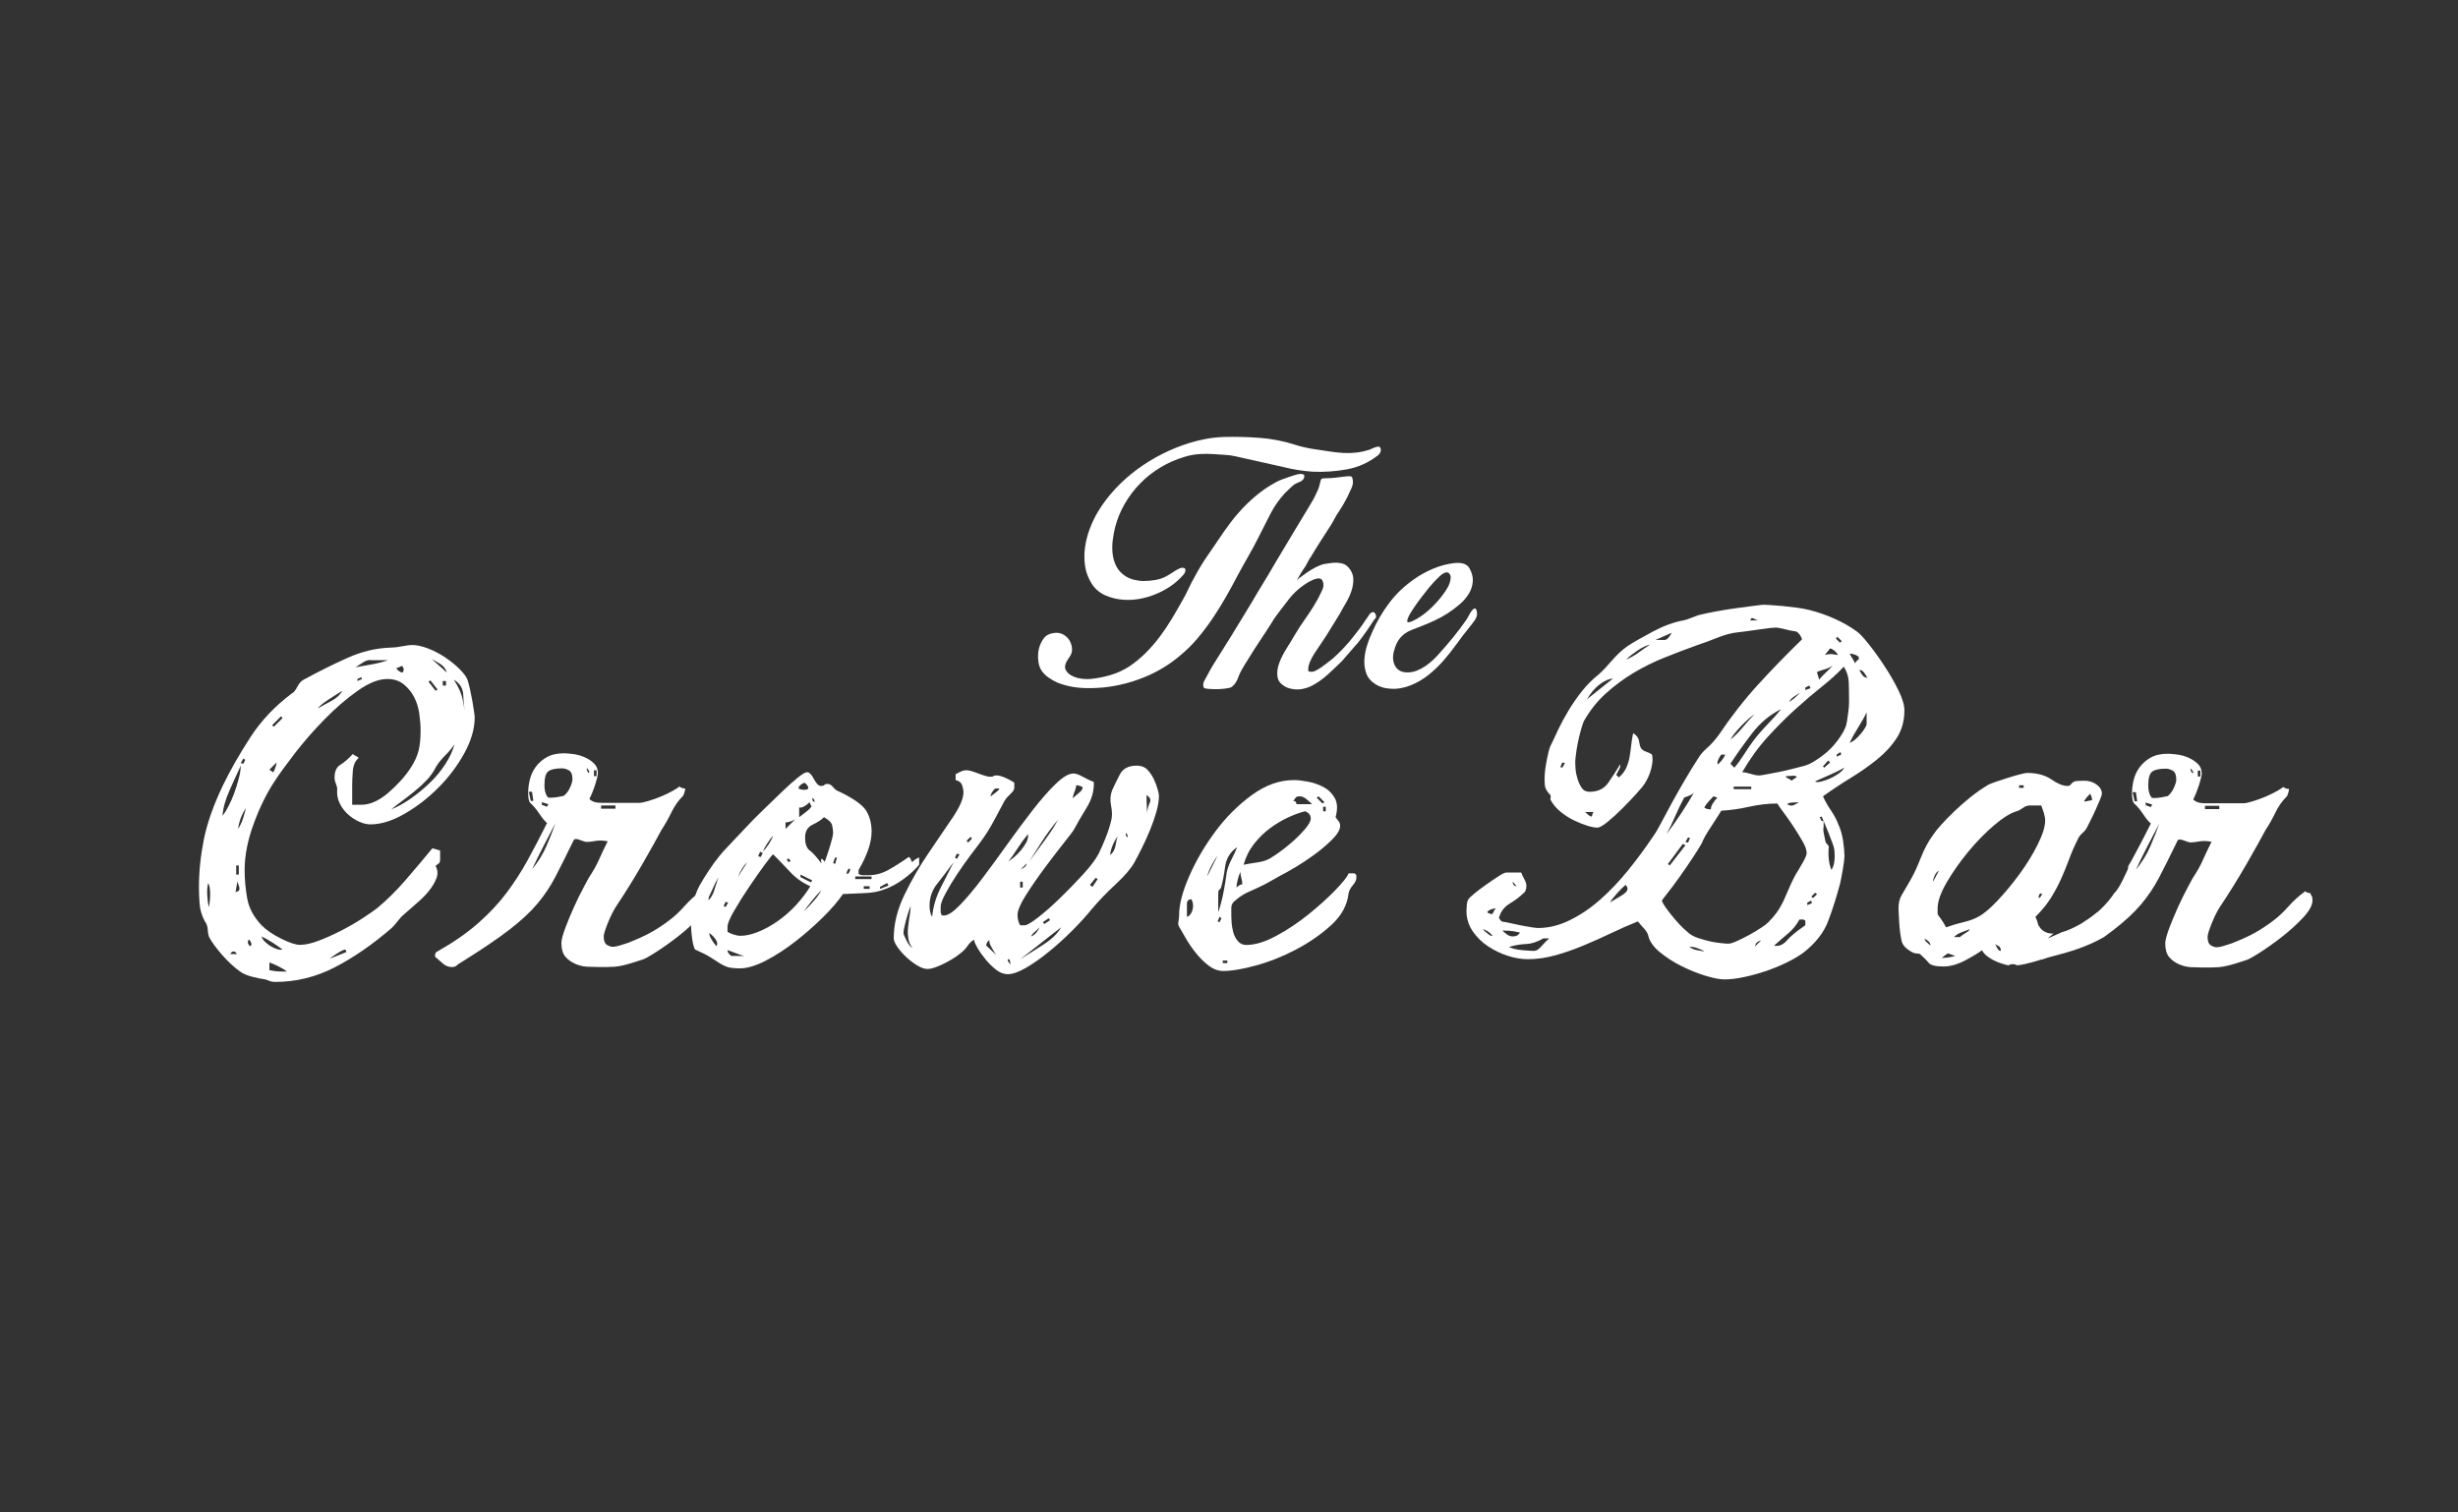 <?xml version="1.0" encoding="utf-8"?>
<!-- Generator: Adobe Illustrator 24.1.3, SVG Export Plug-In . SVG Version: 6.00 Build 0)  -->
<svg version="1.1" id="Layer_1" xmlns="http://www.w3.org/2000/svg" xmlns:xlink="http://www.w3.org/1999/xlink" x="0px" y="0px"
	 viewBox="0 0 936 576" style="enable-background:new 0 0 936 576;" xml:space="preserve">
<rect x="0" y="0" width="936" height="576" fill="#333333" stroke="none"/>
<style type="text/css">
	.st0{fill:#FFFFFF;}
</style>
<g>
	<g>
		<path class="st0" d="M180.76,273.25c0,4.3-1.33,8.85-3.97,13.65c-2.65,4.8-5.96,9.18-9.93,13.15c-3.97,3.97-8.27,7.28-12.9,9.93
			c-4.63,2.65-8.93,3.97-12.9,3.97c-1.33,0-2.73-0.33-4.22-0.99c-1.49-0.66-2.9-1.57-4.22-2.73c-1.33-1.16-2.4-2.56-3.23-4.22
			c-0.83-1.65-1.16-3.47-0.99-5.46c0-0.66-0.17-1.36-0.5-2.11c-0.33-0.74-0.5-1.53-0.5-2.36c0-2.31,0.74-3.93,2.23-4.84
			c1.49-0.91,3.06-2.27,4.72-4.09c0.33,0.33,0.7,0.58,1.12,0.74c0.41,0.17,0.78,0.42,1.12,0.74c-1.33,1.16-2.07,2.81-2.23,4.96
			c-0.17,2.15-0.25,3.89-0.25,5.21v7.69h3.47c3.31,0,6.74-1.53,10.3-4.59c3.56-3.06,6.41-6.24,8.56-9.55
			c1.49-2.31,2.48-4.51,2.98-6.58c0.5-2.07,0.74-4.59,0.74-7.57c0-1.99-0.17-4.13-0.5-6.45c-0.33-2.31-0.99-4.42-1.99-6.33
			c-0.99-1.9-2.32-3.51-3.97-4.84c-1.66-1.32-3.72-1.99-6.2-1.99c-3.31,0-7.07,1.49-11.29,4.47c-4.22,2.98-8.4,6.58-12.53,10.79
			c-4.14,4.22-7.9,8.52-11.29,12.9c-3.39,4.39-6,7.98-7.82,10.79c-2.98,4.47-5.63,9.84-7.94,16.13c-2.32,6.29-3.47,12.16-3.47,17.62
			c0,3.64,0.33,7.28,0.99,10.92c0.66,3.64,2.48,7.03,5.46,10.17c1.82,1.82,4.3,3.52,7.44,5.09c3.14,1.57,5.54,2.36,7.2,2.36
			c1.99,0,4.38-0.53,7.2-1.61c2.81-1.07,5.66-2.36,8.56-3.85c2.89-1.49,5.54-3.02,7.94-4.59c2.4-1.57,4.26-2.85,5.58-3.85
			c3.8-3.14,7.48-6.78,11.04-10.92c3.56-4.13,6.91-8.1,10.05-11.91c0.33,0,0.83,0.12,1.49,0.37c0.66,0.25,1.16,0.37,1.49,0.37v3.47
			c0,0.83-0.21,1.36-0.62,1.61c-0.42,0.25-0.79,0.54-1.12,0.87c0.83,1.49,0.95,3.02,0.37,4.59c-0.58,1.57-1.49,3.14-2.73,4.71
			c-1.24,1.57-2.73,3.1-4.47,4.59c-1.74,1.49-3.44,2.98-5.09,4.47c-0.83,0.66-1.61,1.49-2.36,2.48s-1.53,1.9-2.36,2.73
			c-7.28,6.29-14.52,11.29-21.71,15.01c-7.2,3.72-14.76,5.58-22.71,5.58c-0.83,0-1.53-0.12-2.11-0.37c-0.58-0.25-1.2-0.46-1.86-0.62
			c-1.33-0.17-2.94-0.5-4.84-0.99c-1.9-0.5-3.44-1.16-4.59-1.99c-2.32-1.66-4.59-3.76-6.82-6.33c-2.23-2.56-3.85-4.75-4.84-6.58
			c-0.33-0.66-0.54-1.65-0.62-2.98c-0.08-1.32-0.46-2.4-1.12-3.23c-1.16-2.15-1.82-4.38-1.99-6.7c-0.17-2.31-0.25-4.38-0.25-6.2
			c0-5.96,0.62-12.04,1.86-18.24c1.24-6.2,3.68-13.11,7.32-20.72c2.81-5.79,6.29-11.87,10.42-18.24
			c4.13-6.37,9.43-11.95,15.88-16.75c0.66-0.33,1.32-1.16,1.99-2.48c0.66-1.32,1.49-2.23,2.48-2.73c5.79-3.14,11.37-5.91,16.75-8.31
			c5.37-2.4,10.79-3.68,16.25-3.85c1.15,0,2.6-0.16,4.34-0.5c1.74-0.33,3.02-0.5,3.85-0.5c1.82,0,3.88,0.46,6.2,1.36
			c2.31,0.91,4.5,2.07,6.58,3.47c2.07,1.41,3.85,2.85,5.33,4.34c1.49,1.49,2.48,2.81,2.98,3.97c0.33,0.99,0.66,2.23,0.99,3.72
			c0.33,1.49,0.62,2.94,0.87,4.34c0.25,1.41,0.45,2.69,0.62,3.85C180.68,271.93,180.76,272.75,180.76,273.25z M79.52,345.46
			c0.33-1.32,0.5-2.98,0.5-4.96c0-1.98-0.25-3.39-0.74-4.22c-0.33,1.33-0.46,2.81-0.37,4.47C78.98,342.4,79.18,343.97,79.52,345.46z
			 M91.68,291.61c-1.33,2.81-2.77,6-4.34,9.55c-1.57,3.56-2.44,6.74-2.6,9.55c0.66-0.83,1.4-2.02,2.23-3.6
			c0.83-1.57,1.57-3.26,2.23-5.09c0.66-1.82,1.24-3.68,1.74-5.58C91.43,294.55,91.68,292.94,91.68,291.61z M90.19,363.33
			c-0.33-0.66-0.74-0.99-1.24-0.99c-0.5,0-0.91,0.33-1.24,0.99H90.19z M90.93,339.26c0.33-0.5,0.33-1.15,0-1.98
			c-0.33-0.83-0.5-1.4-0.5-1.74l-0.74,4.22L90.93,339.26z M90.93,333.06v-3.47h-0.99v3.47H90.93z M93.66,307.74
			c-1.65,2.48-2.65,5.13-2.98,7.94c0.83-1.32,1.45-2.64,1.86-3.97C92.96,310.39,93.33,309.07,93.66,307.74z M93.41,289.38l-0.74-0.5
			l-0.99,1.74l0.99,0.25L93.41,289.38z M95.4,360.35c0.33-0.33,0.41-0.74,0.25-1.24c-0.17-0.5-0.41-0.91-0.74-1.24
			c-0.33,0-0.5,0.33-0.5,0.99C94.41,359.53,94.74,360.02,95.4,360.35z M107.56,361.59c-1.33-0.99-2.65-1.9-3.97-2.73
			c-1.33-0.83-2.65-1.57-3.97-2.23c0.16,0.66,0.58,1.33,1.24,1.98c0.66,0.66,1.4,1.24,2.23,1.74c0.83,0.5,1.65,0.87,2.48,1.12
			C106.4,361.72,107.06,361.76,107.56,361.59z M105.33,290.37l-2.73,2.73c0.16,0.17,0.33,0.29,0.5,0.37
			c0.16,0.09,0.33,0.21,0.5,0.37c0.16,0.17,0.33,0.25,0.5,0.25c0.33-0.66,0.62-1.36,0.87-2.11
			C105.2,291.24,105.33,290.71,105.33,290.37z M109.3,370.03c-0.83-0.66-1.9-1.33-3.23-1.99c-1.33-0.66-2.48-1.16-3.47-1.49v2.98
			c0.33,0,0.91,0.08,1.74,0.25C105.16,369.94,106.81,370.03,109.3,370.03z M107.56,273.5l-0.5-0.74l-3.47,3.47l0.74,0.5
			L107.56,273.5z M130.39,263.08c-1.65,0.99-3.44,2.11-5.33,3.35c-1.9,1.24-3.27,2.36-4.09,3.35c1.82-0.99,3.64-1.99,5.46-2.98
			C128.24,265.81,129.56,264.57,130.39,263.08z M131.88,362.58c0-0.33-0.08-0.58-0.25-0.74l-0.25-0.25
			c-0.99,0.33-1.99,0.83-2.98,1.49c-0.99,0.66-1.98,1.33-2.98,1.99c0.99-0.33,2.11-0.74,3.35-1.24
			C130.02,363.33,131.05,362.92,131.88,362.58z M147.76,251.41h-6.45c-0.83-0.16-1.78,0.09-2.85,0.74c-1.08,0.66-2.11,1.33-3.1,1.99
			c1.82-0.33,3.89-0.7,6.2-1.12C143.87,252.62,145.94,252.08,147.76,251.41z M137.83,258.61l-0.25-0.74l-1.49,0.74v0.74
			L137.83,258.61z M173.07,283.42c-0.83,1.33-2.03,2.77-3.6,4.34c-1.57,1.57-2.77,3.1-3.6,4.59c-0.83,1.66-1.95,3.23-3.35,4.72
			c-1.41,1.49-2.98,2.94-4.72,4.34c-1.74,1.41-3.39,2.69-4.96,3.85c-1.57,1.16-2.85,2.15-3.85,2.98c2.48-0.99,5-2.4,7.57-4.22
			c2.56-1.82,4.96-3.8,7.2-5.96c2.23-2.15,4.18-4.51,5.83-7.07C171.25,288.43,172.41,285.91,173.07,283.42z M153.22,256.13
			c0.66-0.66,0.66-1.49,0-2.48c-0.33,0-0.71,0.12-1.12,0.37c-0.41,0.25-0.79,0.37-1.12,0.37c0,0.33,0.29,0.71,0.87,1.12
			C152.43,255.92,152.88,256.13,153.22,256.13z M166.62,262.58l-2.73-3.47l-0.74,0.5l2.73,3.47L166.62,262.58z M170.09,256.13
			c-0.33-1.49-1.33-2.69-2.98-3.6c-1.65-0.91-2.65-1.53-2.98-1.86c0.66,0.66,1.61,1.53,2.85,2.61
			C168.23,254.35,169.26,255.3,170.09,256.13z M169.84,261.09v-1.74h-1.24v1.74H169.84z M177.29,272.26
			c-0.5-2.31-0.79-4.8-0.87-7.44c-0.09-2.64-1.28-4.63-3.6-5.96c1.82,2.81,2.94,5.33,3.35,7.57
			C176.58,268.66,176.96,270.61,177.29,272.26z"/>
		<path class="st0" d="M269.85,342.73c0,1.82-1.2,4.01-3.6,6.58c-2.4,2.57-5.09,5.01-8.06,7.32c-2.98,2.32-5.83,4.34-8.56,6.08
			c-2.73,1.74-4.51,2.69-5.33,2.85c-2.48,0.83-4.51,1.45-6.08,1.86c-1.57,0.41-2.94,0.66-4.1,0.74c-1.16,0.08-2.19,0.12-3.1,0.12
			c-0.91,0-1.95,0-3.1,0c-1.33,0-2.77-0.04-4.34-0.12c-1.57-0.09-3.1-0.46-4.59-1.12c-1.49-0.66-2.73-1.57-3.72-2.73
			c-0.99-1.15-1.49-2.89-1.49-5.21c0-1.15,0.5-3.06,1.49-5.71c0.99-2.64,2.11-5.34,3.35-8.07c1.24-2.73,2.44-5.17,3.6-7.32
			c1.15-2.15,1.82-3.39,1.99-3.72c1.65-2.48,2.93-4.75,3.85-6.82c0.91-2.07,2.02-4.42,3.35-7.07c-1.82-0.33-3.39-0.37-4.71-0.12
			c-1.33,0.25-2.4,0.37-3.23,0.37c-0.5,0-1.37-0.25-2.61-0.74c-1.24-0.5-2.03-0.5-2.36,0c-2.82,5.79-5.17,10.51-7.07,14.14
			c-1.9,3.64-4.18,7.03-6.83,10.17c-2.65,3.14-6.16,6.41-10.55,9.8c-4.39,3.39-10.55,7.57-18.49,12.53c-0.66,0.33-1.2,0.7-1.61,1.12
			c-0.41,0.41-1.03,0.62-1.86,0.62c-1.32,0-2.48-0.46-3.47-1.36c-0.99-0.91-1.99-1.78-2.98-2.61c0-1.15,0.33-1.82,0.99-1.99
			c6.12-3.47,11.29-7.07,15.51-10.79c4.22-3.72,7.82-7.57,10.79-11.54c2.98-3.97,5.67-8.15,8.07-12.53
			c2.4-4.38,4.84-9.06,7.32-14.02c-0.83-0.66-1.82-1.86-2.98-3.6c-1.16-1.74-2.32-3.1-3.47-4.09c-0.5-0.66-0.74-1.9-0.74-3.72
			c0-1.65,0.21-3.35,0.62-5.09c0.41-1.74,1.15-3.35,2.23-4.84c1.07-1.49,2.48-2.73,4.22-3.72c1.74-0.99,3.93-1.49,6.58-1.49
			c0.66,0,1.74,0.09,3.23,0.25c1.49,0.17,2.93,0.54,4.34,1.12c1.4,0.58,2.64,1.36,3.72,2.36c1.07,0.99,1.61,2.23,1.61,3.72
			c0,0.83-0.33,2.28-0.99,4.34c-0.66,2.07-1.41,3.93-2.23,5.58c0.83,0.99,2.36,1.49,4.59,1.49s4.01,0,5.33,0h9.18
			c0.66,0,1.82-0.25,3.47-0.74c1.65-0.5,3.27-1.07,4.84-1.74c1.57-0.66,3.02-1.36,4.34-2.11c1.32-0.74,2.15-1.28,2.48-1.61
			c0.66,0.5,1.4,0.74,2.23,0.74c0,0.33-0.09,0.79-0.25,1.36c-0.17,0.58-0.33,1.04-0.5,1.36c-1.82,1.82-3.31,3.93-4.47,6.33
			c-1.16,2.4-2.4,4.59-3.72,6.58c-0.33,0.5-0.42,0.62-0.25,0.37c0.16-0.25,0.33-0.5,0.5-0.74c0.16-0.25,0.29-0.41,0.37-0.5
			c0.08-0.08-0.12,0.21-0.62,0.87c-1.49,2.81-3.85,7.03-7.07,12.66c-3.23,5.63-6.66,11.17-10.3,16.63c-0.99,1.49-2.03,3.56-3.1,6.2
			c-1.08,2.65-1.61,4.38-1.61,5.21c0,1.66,0.41,2.73,1.24,3.23c0.83,0.5,1.57,0.74,2.23,0.74c0.66,0,1.53-0.16,2.61-0.5
			c1.07-0.33,2.11-0.66,3.1-0.99c3.8-1.49,6.86-2.89,9.18-4.22c2.31-1.32,4.55-2.81,6.7-4.47c1.82-1.32,3.72-3.1,5.71-5.34
			c1.99-2.23,4.13-4.18,6.45-5.83c0.49,0.5,1.15,0.74,1.98,0.74c0,0.33,0.12,0.66,0.37,0.99
			C269.73,341.33,269.85,341.91,269.85,342.73z M203.1,305.01l-0.5-3.47h-1.24l0.74,3.47H203.1z M211.53,313.45
			c-1.49,2.81-3.02,5.75-4.59,8.81c-1.57,3.06-3.02,6-4.34,8.81c2.31-2.81,4.13-5.75,5.46-8.81
			C209.38,319.2,210.54,316.27,211.53,313.45z M208.8,306.25l-2.48-0.74v0.99l1.99,0.74L208.8,306.25z M217.99,296.83
			c0-1.82-0.46-2.98-1.37-3.47c-0.91-0.5-1.78-0.74-2.6-0.74c-2.48,0-4.22,0.37-5.21,1.12c-0.99,0.74-1.49,2.52-1.49,5.34
			c0,1.66,0.33,3.06,0.99,4.22c0.33,0,0.41,0.09,0.25,0.25c-0.17,0.17,0.16,0.25,0.99,0.25c0.83,0,1.74-0.08,2.73-0.25
			c0.99-0.16,1.82-0.33,2.48-0.5c0.99-0.83,1.78-1.9,2.36-3.23C217.7,298.48,217.99,297.49,217.99,296.83z M223.94,293.1
			c-0.17-0.16-0.25-0.33-0.25-0.5c-0.33,0-0.37,0.29-0.12,0.87c0.25,0.58,0.54,0.87,0.87,0.87
			C224.44,293.85,224.27,293.44,223.94,293.1z M227.17,295.58v-2.23h-0.99v2.23H227.17z M234.36,307.99v-1.24h-5.46v1.24H234.36z
			 M259.18,350.92l-1.49,1.74l-0.5-0.74l1.49-1.49L259.18,350.92z"/>
		<path class="st0" d="M350,329.33c-1.49,1.82-3.47,3.64-5.95,5.46c-2.48,1.82-4.96,3.14-7.44,3.97c-2.15,0.83-4.59,1.28-7.32,1.36
			c-2.73,0.09-5.5,0.21-8.31,0.37c-1.66,2.48-4.09,5.34-7.32,8.56s-6.74,6.33-10.55,9.31c-3.81,2.98-7.61,5.46-11.42,7.44
			c-3.81,1.99-7.12,2.98-9.93,2.98c-2.15,0-3.72-0.17-4.72-0.5c-0.99-0.33-1.95-0.79-2.85-1.36c-0.91-0.58-2.07-1.32-3.47-2.23
			c-1.41-0.91-3.44-1.94-6.08-3.1c-0.5-0.99-0.87-2.48-1.12-4.47c-0.25-1.99-0.37-3.39-0.37-4.22c0-2.31,0.2-4.88,0.62-7.69
			c0.41-2.81,1.28-5.46,2.61-7.94c0.83-1.49,1.94-3.31,3.35-5.46c1.4-2.15,2.85-4.13,4.34-5.96c0.49-0.66,1.61-1.9,3.35-3.72
			c1.74-1.82,3.72-3.93,5.96-6.33c2.23-2.4,4.63-4.84,7.2-7.32c2.56-2.48,4.96-4.8,7.2-6.95c2.23-2.15,4.22-3.93,5.96-5.34
			c1.74-1.4,2.94-2.11,3.6-2.11c0.83,0,1.69,0.87,2.6,2.61c0.91,1.74,1.78,2.61,2.6,2.61c0.83,0,1.28-0.12,1.37-0.37
			c0.08-0.25,0.54-0.37,1.36-0.37c0.66,0,1.32,0.41,1.99,1.24c0.66,0.83,1.49,1.41,2.48,1.74c5.46,2.65,8.85,5.09,10.17,7.32
			c1.32,2.23,1.99,4.84,1.99,7.82c0,4.14-1.66,9.02-4.96,14.64v1.49c0.5,0.33,1.03,0.5,1.61,0.5c0.58,0,1.28,0,2.11,0
			c2.64,0,5.17-0.66,7.57-1.99c2.4-1.32,5-2.98,7.82-4.96c0.33,0,0.74,0.66,1.24,1.99c0.33-0.33,0.78-0.7,1.36-1.12
			c0.58-0.41,1.03-0.62,1.36-0.62V329.33z M273.57,334.05c-0.83,1.49-1.66,3.19-2.48,5.09c-0.83,1.9-1.66,3.52-2.48,4.84
			c1.65-1.32,2.77-2.93,3.35-4.84C272.53,337.23,273.07,335.54,273.57,334.05z M272.82,360.35c0.5-0.83,0.33-1.78-0.5-2.85
			c-0.83-1.07-1.57-1.78-2.23-2.11c0,0.66,0.33,1.53,0.99,2.6C271.74,359.07,272.33,359.85,272.82,360.35z M277.29,343.73
			l-0.99-0.25l-0.74,1.49l0.74,0.5L277.29,343.73z M308.56,337.52c-2.98-1.32-5.55-3.14-7.69-5.46c-2.15-2.31-4.3-4.55-6.45-6.7
			c-0.33,0.17-1.41,1.49-3.23,3.97c-1.82,2.48-3.76,5.25-5.83,8.31c-2.07,3.06-3.97,6.08-5.71,9.06c-1.74,2.98-2.61,5.05-2.61,6.2
			v1.99c0.5,0.33,1.24,0.66,2.23,0.99c0.99,0.33,1.9,0.5,2.73,0.5c1.99,0,4.22-0.5,6.7-1.49c2.48-0.99,4.96-2.36,7.44-4.09
			c2.48-1.74,4.8-3.76,6.95-6.08C305.24,342.4,307.07,340,308.56,337.52z M283.49,364.07c-0.83-0.16-1.86-0.5-3.1-0.99
			c-1.24-0.5-2.36-0.91-3.35-1.24c0,0.83,0.5,1.57,1.49,2.23H283.49z M284.49,328.34c-0.66,0.66-1.33,1.53-1.99,2.61
			c-0.66,1.08-1.16,2.11-1.49,3.1c0.66-1.16,1.32-2.23,1.99-3.23C283.66,329.83,284.15,329,284.49,328.34z M290.44,324.87l-0.99-0.5
			l-0.74,1.74l0.99,0.25L290.44,324.87z M294.41,318.17c-0.83,0.99-1.61,2.07-2.36,3.23c-0.74,1.16-1.28,2.15-1.61,2.98
			c0.83-0.83,1.61-1.82,2.36-2.98C293.54,320.24,294.08,319.16,294.41,318.17z M302.85,311.96c-1.33,0.83-2.57,1.24-3.72,1.24v2.48
			L302.85,311.96z M301.11,327.84l-0.99-0.99l-0.5,0.74l0.74,0.74L301.11,327.84z M307.81,300.3c0-0.83-0.5-1.57-1.49-2.23
			c-1.49,0.66-2.23,1.41-2.23,2.23c0.66,0.33,1.36,0.5,2.11,0.5S307.48,300.63,307.81,300.3z M309.05,307
			c-0.33-0.33-0.5-0.66-0.5-0.99c-0.17-0.16-0.25-0.33-0.25-0.5c-0.66,0.66-1.37,1.2-2.11,1.61c-0.74,0.42-1.36,0.54-1.86,0.37v3.72
			c0.83-0.66,1.74-1.36,2.73-2.11S308.72,307.66,309.05,307z M309.3,335.29l-4.47-2.23v0.99l3.97,1.99L309.3,335.29z M312.77,339.01
			c-1.33,1.33-2.6,2.77-3.85,4.34c-1.24,1.57-2.19,2.85-2.85,3.85c0.99-0.99,2.19-2.27,3.6-3.85
			C311.08,341.78,312.11,340.34,312.77,339.01z M317.24,317.17c0-0.83-0.12-1.78-0.37-2.85c-0.25-1.07-1.28-2.11-3.1-3.1
			c-0.99,0.99-2.44,1.95-4.34,2.85c-1.9,0.91-2.85,2.52-2.85,4.84c0,2.48,0.58,4.14,1.74,4.96c1.15,0.83,2.64,2.48,4.47,4.96
			c0-0.33-0.04-0.7-0.12-1.12c-0.09-0.41,0.04-0.62,0.37-0.62l0.74,0.74c0.16,0.17,0.25,0.33,0.25,0.5
			c0.66-1.82,1.37-3.93,2.11-6.33C316.87,319.62,317.24,318,317.24,317.17z M310.05,305.51c0.16-0.16,0.16-0.5,0-0.99l-0.74-0.74
			c0,0.66,0.08,1.08,0.25,1.24L310.05,305.51z M318.73,326.6h-0.74l-0.74,1.99l0.74,0.5L318.73,326.6z M323.44,330.82
			c-0.33,0-0.62,0.33-0.87,0.99c-0.25,0.66-0.21,0.99,0.12,0.99c0.33,0,0.62-0.33,0.87-0.99
			C323.82,331.16,323.77,330.82,323.44,330.82z M331.88,334.79v-0.99h-6.2v0.99H331.88z M331.14,338.51v-0.99h-2.23v0.99H331.14z
			 M338.33,337.27l-0.5-0.99l-2.73,1.49v0.74L338.33,337.27z"/>
		<path class="st0" d="M441.32,303.03c0,1.82-0.33,3.89-0.99,6.2c-0.66,2.32-1.49,4.68-2.48,7.07c-0.99,2.4-2.03,4.68-3.1,6.82
			c-1.08,2.15-2.03,3.97-2.85,5.46c-1.33,2.32-3.68,5.05-7.07,8.19c-3.39,3.14-6.41,6.29-9.06,9.43c-2.15,2.65-4.68,5.42-7.57,8.31
			c-2.9,2.9-5.87,5.58-8.93,8.06c-3.06,2.48-5.96,4.51-8.69,6.08c-2.73,1.57-5.01,2.36-6.82,2.36c-1.49,0-2.94-0.54-4.34-1.61
			c-1.41-1.08-2.73-2.36-3.97-3.85c-1.24-1.49-2.28-2.93-3.1-4.34c-0.83-1.4-1.33-2.52-1.49-3.35c-0.99,0.66-1.82,1.49-2.48,2.48
			c-0.66,0.99-1.66,1.99-2.98,2.98c-1.66,1.33-3.76,2.61-6.33,3.85c-2.57,1.24-4.51,1.86-5.83,1.86c-1.16,0-2.48-0.46-3.97-1.36
			c-1.49-0.91-2.9-1.99-4.22-3.23c-1.33-1.24-2.44-2.52-3.35-3.85c-0.91-1.32-1.36-2.4-1.36-3.23c0-5.46,1.36-11,4.09-16.63
			c2.73-5.62,5.79-10.92,9.18-15.88c3.39-4.96,6.45-9.47,9.18-13.52c2.73-4.05,4.09-7.23,4.09-9.55c0-0.83-0.17-1.74-0.5-2.73
			c-0.33-0.99-1.16-1.65-2.48-1.99v-2.23c0.66-0.33,1.32-0.66,1.99-0.99c0.66-0.33,1.4-0.5,2.23-0.5c0.83,0,2.31,0.42,4.47,1.24
			c2.15,0.83,3.64,1.24,4.47,1.24c0.83,0,1.24-0.08,1.24-0.25c0-0.16,0.41-0.25,1.24-0.25c0.83,0,1.9,0.29,3.23,0.87
			c1.32,0.58,2.48,1.2,3.47,1.86v1.99c0,0.66-0.5,1.45-1.49,2.36c-0.99,0.91-1.74,1.78-2.23,2.61c-0.99,1.82-2.32,4.3-3.97,7.44
			c-1.66,3.14-3.56,6.12-5.71,8.93c-0.66,0.83-1.82,2.36-3.47,4.59c-1.66,2.23-3.31,4.59-4.96,7.07c-1.66,2.48-3.1,4.88-4.34,7.2
			c-1.24,2.32-1.86,3.97-1.86,4.96v2.48c0.33,0.33,0.41,0.58,0.25,0.74c-0.17,0.17,0.16,0.25,0.99,0.25c1.49,0,3.51-1.32,6.08-3.97
			c2.56-2.64,5.37-5.99,8.44-10.05c3.06-4.05,6.24-8.39,9.55-13.03c3.31-4.63,6.53-8.97,9.68-13.03c3.14-4.05,6.08-7.4,8.81-10.05
			c2.73-2.64,5-3.97,6.82-3.97c0.83,0,1.99,0.42,3.47,1.24c1.49,0.83,2.89,1.49,4.22,1.99c0.16,3.31-0.74,6.58-2.73,9.8
			c-1.99,3.23-3.64,6.08-4.96,8.56c-0.17,0.33-1.36,1.9-3.6,4.71c-2.23,2.82-4.68,6-7.32,9.55c-2.65,3.56-5.05,7.03-7.2,10.42
			c-2.15,3.39-3.23,5.92-3.23,7.57c0,1.49,0.33,2.81,0.99,3.97h1.74c0.83,0,2.52-0.99,5.09-2.98c2.56-1.99,5.33-4.42,8.31-7.32
			c2.98-2.89,5.87-5.87,8.69-8.93c2.81-3.06,4.8-5.66,5.96-7.82c0.99-1.99,1.94-4.13,2.85-6.45c0.91-2.32,1.61-4.55,2.11-6.7
			c0.33-1.49,0.29-3.27-0.12-5.34c-0.42-2.07-0.29-4.01,0.37-5.83c0.83-1.82,1.82-3.85,2.98-6.08c1.15-2.23,3.31-3.35,6.45-3.35
			c1.65,0,2.98,0.5,3.97,1.49c1.32,1.33,2.4,3.1,3.23,5.34C440.9,300.67,441.32,302.2,441.32,303.03z M347.52,361.1
			c-0.83-0.99-1.37-2.19-1.61-3.6c-0.25-1.4-0.29-2.85-0.12-4.34c0.16-1.49,0.37-2.98,0.62-4.47s0.37-2.73,0.37-3.72
			c-0.66,1.66-1.28,3.6-1.86,5.83c-0.58,2.23-0.87,3.76-0.87,4.59c0,0.33,0.37,1.24,1.12,2.73
			C345.9,359.61,346.69,360.6,347.52,361.1z M363.15,328.34c-2.32,3.14-4.43,5.92-6.33,8.31c-1.9,2.4-2.85,5.17-2.85,8.31
			c0,0.83,0.08,1.61,0.25,2.36c0.16,0.74,0.41,1.36,0.74,1.86c0.33-3.8,1.45-7.57,3.35-11.29
			C360.21,334.17,361.82,330.99,363.15,328.34z M365.38,325.36l-0.99-0.25l-0.74,1.49l0.74,0.5L365.38,325.36z M370.1,319.41
			l-0.5-0.74l-1.49,1.49l0.5,0.74L370.1,319.41z M379.28,363.58c-0.66-0.99-1.28-2.02-1.86-3.1c-0.58-1.07-0.79-1.86-0.62-2.36
			c-0.33,0-0.66,0.33-0.99,0.99c-0.17,0.33-0.25,0.66-0.25,0.99c0.66,0.66,1.36,1.33,2.11,1.99
			C378.41,362.75,378.95,363.25,379.28,363.58z M380.52,300.3h-1.49c-0.5,0.33-0.95,0.87-1.37,1.61c-0.41,0.74-0.54,1.2-0.37,1.36
			c0.83-0.66,1.57-1.24,2.23-1.74C380.19,301.04,380.52,300.63,380.52,300.3z M384.74,367.3c0-0.33-0.04-0.74-0.12-1.24
			c-0.08-0.5-0.29-0.74-0.62-0.74c-0.33,0-0.37,0.25-0.12,0.74S384.4,366.97,384.74,367.3z M391.44,317.67
			c-1.49,1.82-2.82,3.64-3.97,5.46c-1.16,1.82-2.32,3.47-3.47,4.96c0.5-0.33,1.2-0.87,2.11-1.61c0.91-0.74,1.78-1.61,2.61-2.61
			c0.83-0.99,1.53-2.02,2.11-3.1C391.4,319.7,391.6,318.66,391.44,317.67z M389.45,338.02v-2.23h-0.99v2.23H389.45z M404.09,353.16
			c-2.81,2.15-5.63,4.34-8.44,6.58c-2.81,2.23-5.21,4.09-7.2,5.58c2.98-1.82,5.99-3.72,9.06-5.71
			C400.58,357.62,402.77,355.47,404.09,353.16z M390.94,328.84l-2.23,2.23C390.2,330.41,390.94,329.67,390.94,328.84z
			 M402.85,312.21c-2.32,2.81-4.39,5.63-6.2,8.44c-1.82,2.82-3.39,5.3-4.72,7.44c1.82-2.48,3.85-5.25,6.08-8.31
			C400.25,316.72,401.86,314.2,402.85,312.21z M395.9,353.16c-0.66,0.66-1.33,1.28-1.99,1.86c-0.66,0.58-1.08,1.12-1.24,1.61
			c0.83-0.33,1.49-0.83,1.99-1.49C395.16,354.48,395.57,353.82,395.9,353.16z M399.87,350.43l-0.5-0.74l-2.23,1.49l0.5,0.74
			L399.87,350.43z M412.28,299.8c-0.83-0.5-1.66-0.74-2.48-0.74c0,0.66-0.21,1.49-0.62,2.48c-0.42,0.99-0.62,1.82-0.62,2.48
			c0.66-0.66,1.45-1.36,2.36-2.11C411.83,301.17,412.28,300.47,412.28,299.8z M417.99,334.79l-0.74-0.5l-2.23,2.73l0.99,0.74
			L417.99,334.79z M425.68,318.41c-0.66,0.83-1.28,1.9-1.86,3.23c-0.58,1.33-0.95,2.65-1.12,3.97c1.15-0.83,1.86-2.07,2.11-3.72
			C425.06,320.24,425.35,319.08,425.68,318.41z M429.16,318.91c0.33-0.33,0.33-0.74,0-1.24l-0.49-0.5c0,0.66,0.08,1.08,0.25,1.24
			C428.91,318.58,428.99,318.75,429.16,318.91z M436.6,310.23c0.33-1.99,0.74-3.51,1.24-4.59c0.5-1.07,0.08-2.02-1.24-2.85
			c0,1.82,0.04,3.35,0.12,4.59C436.81,308.61,436.76,309.57,436.6,310.23z"/>
		<path class="st0" d="M516.51,334.3c0,0.83-0.46,1.78-1.37,2.85c-0.91,1.08-1.45,2.11-1.61,3.1c-0.5,4.47-2.69,8.48-6.58,12.04
			c-3.89,3.56-8.36,6.66-13.4,9.31c-5.05,2.65-10.14,4.68-15.26,6.08c-5.13,1.4-9.27,2.11-12.41,2.11c-1.99,0-3.89-0.71-5.71-2.11
			c-1.82-1.4-3.47-3.06-4.96-4.96c-1.49-1.9-2.77-3.8-3.85-5.71c-1.08-1.9-1.86-3.27-2.36-4.09c-0.33-0.5-0.42-1.16-0.25-1.99
			c0.16-0.83,0.25-1.65,0.25-2.48c0-3.97,1.28-8.89,3.85-14.76c2.56-5.87,5.87-11.54,9.93-17c4.05-5.46,8.69-10.09,13.9-13.9
			c5.21-3.8,10.55-5.71,16.01-5.71c1.49,0,3.31,0.21,5.46,0.62c2.15,0.41,4.13,1.12,5.96,2.11c1.82,0.99,3.23,2.4,4.22,4.22
			c0.99,1.82,1.07,4.22,0.25,7.2c0.33,0.5,0.7,0.99,1.12,1.49c0.41,0.5,0.62,1.08,0.62,1.74c0,1.49-0.99,3.23-2.98,5.21
			c-1.99,1.98-4.22,3.89-6.7,5.71c-2.48,1.82-4.84,3.39-7.07,4.72c-2.23,1.33-3.52,2.07-3.85,2.23c-1.33,0.66-2.98,1.57-4.96,2.73
			c-1.99,1.16-3.89,2.15-5.71,2.98c-1.16,0.5-2.52,1.12-4.09,1.86c-1.57,0.74-3.02,1.7-4.34,2.85c-1.16,0.83-1.74,1.78-1.74,2.85
			c0,1.08,0,2.19,0,3.35c0,0.5,0.04,1.33,0.12,2.48c0.08,1.16,0.29,2.36,0.62,3.6c0.33,1.24,0.91,2.36,1.74,3.35
			c0.83,0.99,1.9,1.49,3.23,1.49c3.31,0,7.11-1.15,11.42-3.47c4.3-2.32,8.39-5.05,12.28-8.19c3.88-3.14,7.28-6.2,10.17-9.18
			c2.89-2.98,4.59-5.13,5.09-6.45h2.23c0.33,0.33,0.54,0.5,0.62,0.5C516.46,333.06,516.51,333.47,516.51,334.3z M453.72,342.48
			c-1.16,0-1.74,0.58-1.74,1.74v4.96c0.99-0.33,1.69-1.2,2.11-2.61C454.51,345.18,454.38,343.81,453.72,342.48z M463.65,325.86
			c-0.66,0.83-1.41,2.03-2.23,3.6c-0.83,1.57-1.41,3.02-1.74,4.34L463.65,325.86z M465.14,349.68l-0.74-0.5l-0.74,1.74l0.74,0.25
			L465.14,349.68z M471.09,322.63c-2.65,1.82-4.18,4.34-4.59,7.57c-0.42,3.23-0.95,5.92-1.61,8.07c-0.33,0.33-0.58,0.58-0.74,0.74
			c-0.17,0.17-0.25,0.66-0.25,1.49v6.95c0.83-2.48,1.49-5,1.99-7.57c0.5-2.56,0.91-5.09,1.24-7.57c0.33-1.65,0.95-3.35,1.86-5.09
			C469.89,325.49,470.6,323.96,471.09,322.63z M467.37,366.8v-0.99h-1.74v0.99H467.37z M473.08,336.78c0-0.66-0.12-1.45-0.37-2.36
			c-0.25-0.91-0.37-1.69-0.37-2.36c-0.33,0.66-0.66,1.61-0.99,2.85c-0.33,1.24-0.5,2.28-0.5,3.1
			C471.67,337.19,472.42,336.78,473.08,336.78z M499.13,311.71c0-0.83-0.29-1.49-0.87-1.99c-0.58-0.5-1.03-0.74-1.37-0.74
			c-1.99,0.5-4.14,1.28-6.45,2.36c-2.32,1.08-4.59,2.44-6.83,4.09c-2.23,1.66-4.26,3.64-6.08,5.96c-1.82,2.32-3.14,4.96-3.97,7.94
			c1.65-0.33,3.35-0.62,5.09-0.87s3.1-0.62,4.1-1.12c0.5-0.16,1.65-0.87,3.47-2.11c1.82-1.24,3.68-2.69,5.58-4.34
			c1.9-1.65,3.6-3.35,5.09-5.09C498.39,314.07,499.13,312.71,499.13,311.71z M499.63,306.25c-0.66-0.66-1.41-1.32-2.23-1.99
			c-0.83-0.66-1.65-0.99-2.48-0.99c-0.83,0-1.36,0.21-1.61,0.62c-0.25,0.42-0.54,0.79-0.87,1.12c0.83,0,1.24,0.42,1.24,1.24H499.63z
			 M504.35,305.51l-2.23-2.23l-0.74,0.5l2.23,2.23L504.35,305.51z M504.84,308.98v-1.74h-0.99v1.74H504.84z"/>
		<path class="st0" d="M725.19,270.52c0,3.97-0.96,7.44-2.85,10.42c-1.9,2.98-4.39,5.71-7.44,8.19c-3.06,2.48-6.41,4.84-10.05,7.07
			c-3.64,2.23-7.2,4.59-10.67,7.07c0.83,1.82,1.86,3.64,3.1,5.46c1.24,1.82,2.19,3.64,2.85,5.46c0.83,1.82,1.4,3.89,1.74,6.2
			c0.33,2.32,0.5,4.22,0.5,5.71c0,0.83-0.21,2.48-0.62,4.96c-0.42,2.48-0.79,4.38-1.12,5.71c-1.33,4.96-2.81,9.64-4.47,14.02
			c-1.65,4.38-4.8,8.4-9.43,12.03c-1.82,1.33-4.01,2.61-6.58,3.85c-2.57,1.24-5.21,2.31-7.94,3.23c-2.73,0.91-5.46,1.65-8.19,2.23
			c-2.73,0.58-5.17,0.87-7.32,0.87c-1.82,0-4.26-0.47-7.32-1.41c-3.06-0.94-6.12-2.18-9.18-3.72c-3.06-1.54-5.79-3.3-8.19-5.29
			c-2.4-1.99-3.85-4.06-4.34-6.21c-0.17-0.83-0.71-1.74-1.61-2.73c-0.91-0.99-1.7-1.9-2.36-2.73c-3.31,1.33-6.7,2.81-10.17,4.47
			c-3.47,1.66-6.99,3.23-10.55,4.71c-3.56,1.49-7.11,2.73-10.67,3.72c-3.56,0.99-7.07,1.49-10.55,1.49c-2.32,0-4.8-0.41-7.44-1.24
			c-2.65-0.83-5.17-2.02-7.57-3.6c-2.4-1.57-4.38-3.51-5.96-5.83c-1.57-2.32-2.36-4.88-2.36-7.69c0-0.5,0.04-1.24,0.12-2.23
			c0.08-0.99,0.29-1.74,0.62-2.23c0.33-0.5,1.15-1.28,2.48-2.36c1.32-1.07,2.81-2.19,4.47-3.35c1.65-1.16,3.18-2.19,4.59-3.1
			c1.4-0.91,2.36-1.36,2.85-1.36h5.71c0.33,0.83,0.74,1.7,1.24,2.61c0.5,0.91,0.74,1.7,0.74,2.36c0,1.49-0.41,2.48-1.24,2.98
			c-1.33,1.33-3.02,2.61-5.09,3.85c-2.07,1.24-3.44,3.02-4.09,5.34c0,0.33,0.33,0.83,0.99,1.49c1.15,0.17,2.44,0.41,3.85,0.74
			c1.4,0.33,2.77,0.62,4.09,0.87c1.32,0.25,2.52,0.46,3.6,0.62c1.07,0.17,1.86,0.25,2.36,0.25c3.97,0,7.98-0.98,12.03-2.96
			c4.05-1.98,7.94-4.61,11.66-7.9c3.72-3.29,7.28-7.04,10.67-11.24c3.39-4.2,6.58-8.52,9.55-12.97c0.83-1.15,1.82-2.84,2.98-5.06
			c1.15-2.22,2.48-4.69,3.97-7.41c1.49-2.71,3.1-5.56,4.84-8.54s3.51-5.87,5.34-8.69c0.66-1.15,1.77-2.44,3.35-3.85
			c1.57-1.4,3.02-3.02,4.34-4.84c4.8-7.11,9.8-13.52,15.01-19.23c5.21-5.71,10.79-11.45,16.75-17.25c-0.5-1.49-1.24-2.48-2.23-2.98
			c-1.33-0.16-2.77-0.45-4.34-0.87c-1.57-0.41-2.77-0.62-3.6-0.62c-0.83,0-2.94,0.25-6.33,0.74c-3.39,0.5-6.5,0.91-9.31,1.24
			c-1.99,0.33-4.22,0.99-6.7,1.99c-2.48,0.99-4.96,1.9-7.44,2.73c-4.14,1.49-8.28,3.06-12.41,4.72c-4.14,1.66-8.06,3.6-11.79,5.83
			c-3.72,2.23-7.24,4.84-10.55,7.82c-3.31,2.98-6.12,6.54-8.44,10.67c-0.33,0.83-0.71,1.99-1.12,3.47
			c-0.41,1.49-0.79,3.06-1.12,4.71c-0.33,1.66-0.58,3.19-0.74,4.59c-0.17,1.41-0.25,2.36-0.25,2.85c0,0.33,0.04,1.12,0.12,2.36
			c0.08,1.24,0.33,2.52,0.74,3.85c0.41,1.33,0.95,2.48,1.61,3.47c0.66,0.99,1.65,1.49,2.98,1.49c3.14,0,5.5-1.12,7.07-3.35
			c1.57-2.23,3.1-4.59,4.59-7.07c0.16,0.5,0.04,1.12-0.37,1.86c-0.42,0.74-0.79,1.45-1.12,2.11l0.99,0.99
			c1.32-1.16,2.27-2.4,2.85-3.72c0.58-1.32,0.99-2.69,1.24-4.09c0.25-1.4,0.45-2.89,0.62-4.47c0.16-1.57,0.41-3.1,0.74-4.59
			c1.32,0.83,2.07,1.82,2.23,2.98c0.16,1.16,0.41,2.07,0.74,2.73c0.5,0.66,1.16,1.12,1.99,1.36c0.83,0.25,1.57,0.62,2.23,1.12
			c0.33,1.33,0.25,3.02-0.25,5.09c-0.5,2.07-1.33,4.01-2.48,5.83c-0.5,0.83-1.57,2.15-3.23,3.97c-1.65,1.82-3.44,3.68-5.33,5.58
			c-1.9,1.9-3.76,3.6-5.58,5.09c-1.82,1.49-3.14,2.23-3.97,2.23c-0.99,0-2.28-0.25-3.85-0.74c-1.57-0.5-3.23-1.16-4.96-1.99
			c-1.74-0.83-3.44-1.9-5.09-3.23c-1.66-1.32-2.98-2.89-3.97-4.72c0.16-0.66,0.16-1.24,0-1.74c-1.33-1.32-2.03-2.56-2.11-3.72
			c-0.09-1.16-0.12-1.99-0.12-2.48c0-0.33,0.04-1.03,0.12-2.11c0.08-1.07,0.25-2.31,0.5-3.72c0.25-1.4,0.54-2.81,0.87-4.22
			c0.33-1.4,0.74-2.52,1.24-3.35c0.66-1.49,1.53-3.35,2.61-5.58c1.07-2.23,2.36-4.59,3.85-7.07s3.18-4.92,5.09-7.32
			c1.9-2.4,4.01-4.51,6.33-6.33c1.49-1.32,3.18-3.1,5.09-5.34c1.9-2.23,3.93-4.09,6.08-5.58c2.32-1.49,5.5-3.31,9.55-5.46
			c4.05-2.15,7.9-3.56,11.54-4.22c0.83-0.16,1.74-0.45,2.73-0.87c0.99-0.41,1.99-0.78,2.98-1.12c1.99-0.5,4.34-0.99,7.07-1.49
			c2.73-0.5,5.33-0.91,7.82-1.24c2.48-0.33,4.67-0.62,6.58-0.87c1.9-0.25,3.02-0.37,3.35-0.37c0.33,0,1.2,0.04,2.6,0.12
			c1.4,0.09,2.98,0.21,4.72,0.37c1.74,0.17,3.51,0.37,5.34,0.62c1.82,0.25,3.39,0.54,4.72,0.87c3.31,0.83,6.53,1.95,9.68,3.35
			c3.14,1.41,5.96,3.02,8.44,4.84c0.99,0.66,2.48,2.23,4.47,4.72c1.99,2.48,4.01,5.3,6.08,8.44c2.07,3.14,3.85,6.25,5.34,9.31
			C724.45,266.02,725.19,268.54,725.19,270.52z M568.36,356.38c-0.66-0.83-1.37-1.45-2.11-1.86c-0.74-0.41-1.28-0.62-1.61-0.62
			c0.66,0.66,1.36,1.28,2.11,1.86C567.49,356.34,568.03,356.55,568.36,356.38z M569.6,345.96c-0.66,0-1.37,0.17-2.11,0.5
			c-0.74,0.33-1.12,0.66-1.12,0.99c0.33,0.33,0.74,0.5,1.24,0.5c0.16,0.17,0.33,0.25,0.5,0.25c0.33-0.33,0.58-0.7,0.74-1.12
			C569.02,346.66,569.27,346.29,569.6,345.96z M578.78,355.14c-0.66-0.16-1.49-0.33-2.48-0.5c-0.99-0.16-2.4-0.25-4.22-0.25
			c0.33,0.33,0.87,0.79,1.61,1.36c0.74,0.58,1.53,0.87,2.36,0.87C577.38,356.63,578.29,356.13,578.78,355.14z M589.95,357.37h-2.23
			c-2.32,1.35-4.51,2.06-6.58,2.14c-2.07,0.09-4.26,0.46-6.58,1.13c1.49,0.66,3.26,1.08,5.33,1.24c2.07,0.17,3.51,0.25,4.34,0.25
			c0.83,0,1.78-0.62,2.85-1.88C588.17,359.01,589.12,358.05,589.95,357.37z M577.54,337.52l-1.49-1.74c0,0.66,0.16,1.12,0.5,1.36
			C576.88,337.4,577.21,337.52,577.54,337.52z M595.91,290.62l-0.99-0.25l-0.74,1.74l0.74,0.25L595.91,290.62z M606.82,309.23h-3.23
			c0.33,0.33,0.74,0.71,1.24,1.12c0.5,0.42,0.91,0.62,1.24,0.62c0.16-0.16,0.25-0.37,0.25-0.62c0-0.25,0.08-0.45,0.25-0.62
			C606.58,309.57,606.66,309.4,606.82,309.23z M614.27,258.36c-1.66,0.17-3.39,0.95-5.21,2.36c-1.82,1.41-3.39,3.27-4.72,5.58
			c1.65-1.32,3.31-2.64,4.96-3.97C610.96,261.01,612.61,259.69,614.27,258.36z M619.73,338.51c0-0.5-0.17-0.91-0.5-1.24l-0.25-0.25
			c-0.99,0.83-2.11,1.95-3.35,3.35c-1.24,1.41-2.11,2.52-2.6,3.35c1.32-0.83,2.77-1.69,4.34-2.61
			C618.94,340.21,619.73,339.34,619.73,338.51z M628.41,245.46c-1.49,0.33-3.14,1.12-4.96,2.36c-1.82,1.24-3.23,2.36-4.22,3.35
			c1.65-0.66,3.27-1.57,4.84-2.73C625.64,247.28,627.09,246.29,628.41,245.46z M636.6,240.99c-0.83,0.33-1.86,0.79-3.1,1.36
			c-1.24,0.58-2.28,1.03-3.1,1.36h2.73c0.83,0.17,1.53-0.08,2.11-0.74C635.82,242.32,636.27,241.65,636.6,240.99z M687.97,324.87
			c0-1.15-0.5-2.61-1.49-4.34c-0.99-1.74-2.11-3.56-3.35-5.46c-1.24-1.9-2.48-3.68-3.72-5.34c-1.24-1.65-2.11-2.89-2.6-3.72
			c-3.47,0-7.07,0.42-10.79,1.24c-3.72,0.83-7.24,1.33-10.55,1.49c-1.33,2.15-2.73,4.34-4.22,6.58s-2.57,4.18-3.23,5.83
			c-0.83,1.49-2.07,3.47-3.72,5.96c-1.66,2.48-3.31,4.88-4.96,7.2c-1.66,2.32-3.14,4.3-4.47,5.96c-1.33,1.66-1.99,2.57-1.99,2.73
			c0,0.33,0.33,0.99,0.99,1.99c0.66,0.99,1.49,2.11,2.48,3.35c0.99,1.24,2.02,2.44,3.1,3.6c1.08,1.16,2.02,2.07,2.85,2.73
			c1.15,1.16,2.64,2.03,4.47,2.61c1.82,0.58,3.47,1.03,4.96,1.36c0.83,0.17,1.94,0.33,3.35,0.5c1.4,0.17,2.44,0.25,3.1,0.25
			c0.66,0,1.74-0.33,3.23-0.99c1.49-0.66,3.06-1.45,4.72-2.36c1.65-0.91,3.23-1.86,4.72-2.85c1.49-0.99,2.56-1.9,3.23-2.73
			c2.31-2.31,4.22-5.25,5.71-8.81c1.49-3.56,2.81-6.41,3.97-8.56c0.83-1.32,1.74-2.85,2.73-4.59S687.97,325.53,687.97,324.87z
			 M645.54,301.04c-0.33,0.83-0.99,1.45-1.99,1.86c-0.99,0.42-1.74,0.71-2.23,0.87c-1.16,2.15-2.28,4.47-3.35,6.95
			c-1.08,2.48-2.19,4.8-3.35,6.95C638.59,312.38,642.22,306.84,645.54,301.04z M641.81,321.89l-0.99-0.5l-5.71,7.69l0.74,0.5
			L641.81,321.89z M650.99,369.23c-1.99-1.01-4.22-1.93-6.7-2.77c-2.48-0.84-5.21-2.44-8.19-4.79c2.48,1.35,5,2.52,7.57,3.53
			c2.56,1.01,5,1.93,7.32,2.77V369.23z M643.55,319.16l-0.74-0.25l-0.99,1.74l0.99,0.25L643.55,319.16z M649.01,362.39
			c-0.33-0.33-1.16-0.74-2.48-1.24c-1.33-0.5-2.4-0.66-3.23-0.5c0.99,0.66,2.02,1.08,3.1,1.24
			C647.48,362.06,648.35,362.22,649.01,362.39z M653.97,303.77l-1.49-0.5c-0.33,0.33-0.91,0.95-1.74,1.86
			c-0.83,0.91-1.41,1.7-1.74,2.36c0.33,0.33,0.74,0.54,1.24,0.62c0.5,0.09,0.91,0.12,1.24,0.12c0-0.66,0.25-1.4,0.74-2.23
			C652.73,305.18,653.31,304.44,653.97,303.77z M656.95,287.4h-1.49c-0.33,0.33-0.71,0.95-1.12,1.86c-0.42,0.91-0.46,1.53-0.12,1.86
			c0.33-0.33,0.78-0.83,1.37-1.49C656.16,288.97,656.62,288.23,656.95,287.4z M678.29,270.03c-4.3,2.15-7.98,5.21-11.04,9.18
			c-3.06,3.97-5.83,7.86-8.31,11.66l1.49,1.49c1.16-1.32,2.4-3.02,3.72-5.09c1.32-2.07,2.48-3.76,3.47-5.09
			c1.49-1.99,3.31-4.09,5.46-6.33C675.23,273.62,676.96,271.68,678.29,270.03z M668.12,272.01c-1.49,0.99-3.19,2.48-5.09,4.47
			c-1.9,1.99-3.27,3.72-4.1,5.21c1.65-1.32,3.23-2.89,4.72-4.72C665.14,275.16,666.63,273.5,668.12,272.01z M666.88,300.55v-0.99
			h-6.7v0.99H666.88z M704.1,265.31c0-1.82-0.04-3.72-0.12-5.71c-0.09-1.99-0.71-3.89-1.86-5.71c-2.32,2.48-5.09,5.01-8.31,7.57
			c-3.23,2.57-6.58,5.42-10.05,8.56c-3.47,3.14-6.99,6.66-10.55,10.55c-3.56,3.89-6.82,8.4-9.8,13.52c0.83,0,1.9,0.21,3.23,0.62
			c1.32,0.41,2.4,0.62,3.23,0.62c0.33,0,1.15-0.12,2.48-0.37c1.32-0.25,2.85-0.54,4.59-0.87c1.74-0.33,3.56-0.74,5.46-1.24
			c1.9-0.5,3.51-0.91,4.84-1.24c1.15-0.33,2.4-0.91,3.72-1.74c1.32-0.83,2.4-1.57,3.22-2.23c1.99-1.49,3.76-3.26,5.34-5.33
			c1.57-2.07,2.6-3.76,3.1-5.09c0.33-0.66,0.58-1.57,0.74-2.73c0.16-1.16,0.33-2.36,0.5-3.6c0.16-1.24,0.25-2.4,0.25-3.47
			C704.1,266.35,704.1,265.64,704.1,265.31z M669.36,236.28l-2.23-0.99l-0.74,0.99H669.36z M670.6,358.16
			c-0.33,0-0.79,0.21-1.36,0.62c-0.58,0.42-0.87,0.95-0.87,1.61L670.6,358.16z M687.47,352.36v-1.7c-0.33-0.32-0.71-0.48-1.12-0.48
			c-0.42,0-0.79,0-1.12,0c-1.16,2.11-2.57,3.85-4.22,5.23c-1.66,1.38-3.47,2.96-5.46,4.74c1.82,0.33,3.43-0.31,4.84-1.94
			C681.8,356.58,684.16,354.64,687.47,352.36z M684.25,295.83c-0.33-0.33-0.95-0.45-1.86-0.37c-0.91,0.09-1.7,0.12-2.36,0.12
			c0,0.33,0.29,0.62,0.87,0.87c0.58,0.25,1.03,0.54,1.37,0.87c0.33-0.33,0.66-0.58,0.99-0.74
			C683.58,296.41,683.91,296.17,684.25,295.83z M684.99,305.51c-0.66,0-1.49,0.04-2.48,0.12c-0.99,0.09-1.66,0.29-1.99,0.62
			c0.83,0.5,1.53,0.66,2.11,0.5C683.21,306.59,684,306.17,684.99,305.51z M685.49,263.82c-0.66,0.33-1.45,0.83-2.36,1.49
			c-0.91,0.66-1.53,1.33-1.86,1.99c0.66-0.33,1.36-0.83,2.11-1.49C684.12,265.15,684.82,264.48,685.49,263.82z M689.46,262.08
			l-0.5-0.99l-1.49,0.74v0.99L689.46,262.08z M689.95,343.97l-0.25-0.99l-1.49,0.74v0.99L689.95,343.97z M691.94,340.5l-0.74-0.5
			l-1.49,1.49l0.74,0.5L691.94,340.5z M702.36,292.36c-1.82,0.99-3.76,1.95-5.83,2.85c-2.07,0.91-3.85,1.7-5.34,2.36
			c0.33,0.33,1.03,0.37,2.11,0.12c1.07-0.25,2.19-0.62,3.35-1.12c1.16-0.5,2.27-1.12,3.35-1.86
			C701.08,293.97,701.86,293.19,702.36,292.36z M697.89,253.4c-0.83,0.66-1.82,1.16-2.98,1.49c-1.16,0.33-2.15,0.66-2.98,0.99
			c0,0.33,0.12,0.83,0.37,1.49c0.25,0.66,0.37,1.16,0.37,1.49c0.83-0.99,1.74-1.94,2.73-2.85
			C696.41,255.1,697.23,254.23,697.89,253.4z M694.42,312.71l-0.74-1.74l-0.74,0.25l0.74,1.49H694.42z M696.9,290.37l-0.74-0.74
			l-1.99,2.23l0.5,0.5L696.9,290.37z M698.64,326.35c0-0.99-0.04-1.86-0.12-2.61c-0.09-0.74-0.29-1.53-0.62-2.36
			c-0.33-0.83-0.74-1.9-1.24-3.23c-0.5-1.32-1.24-3.14-2.23-5.46v2.23c-0.17,0.66-0.12,1.57,0.12,2.73
			c0.25,1.16,0.45,2.15,0.62,2.98c0.16,0.33,0.37,0.62,0.62,0.87c0.25,0.25,0.45,0.54,0.62,0.87c-0.17,1.66-0.17,3.27,0,4.84
			c0.16,1.57,0.5,2.94,0.99,4.09c0.5-0.83,0.83-1.65,0.99-2.48C698.55,328.01,698.64,327.18,698.64,326.35z M699.88,249.43
			c-0.33-0.66-0.83-1.24-1.49-1.74c-0.66-0.5-1.16-0.74-1.49-0.74l-1.99,2.48c1.32-0.33,2.4-0.41,3.23-0.25
			C698.97,249.35,699.55,249.43,699.88,249.43z M701.37,244.22l-1.74-1.74l-0.5,0.74l1.49,1.49L701.37,244.22z M701.12,287.4
			l-0.25-0.99l-1.49,0.99v0.74L701.12,287.4z M707.82,251.17v-0.99c-0.33-0.33-0.83-0.62-1.49-0.87c-0.66-0.25-1.33-0.37-1.99-0.37
			c0.33,0.66,0.74,1.36,1.24,2.11c0.5,0.74,0.74,1.28,0.74,1.61C706.99,251.66,707.49,251.17,707.82,251.17z M710.8,275.24v-3.97
			c-0.66,1.49-1.7,3.35-3.1,5.58c-1.41,2.23-2.53,4.26-3.35,6.08c1.32-0.5,2.77-1.69,4.34-3.6
			C710.26,277.43,710.96,276.07,710.8,275.24z M711.05,258.11c-0.33-0.66-0.74-1.32-1.24-1.99c-0.5-0.66-1.08-0.99-1.74-0.99
			c0.33,0.83,0.74,1.53,1.24,2.11C709.81,257.83,710.38,258.11,711.05,258.11z"/>
		<path class="st0" d="M791.98,352.04c-1.83,1.02-4.44,2.37-7.08,3.06c-0.18,0.09-0.32,0.2-0.52,0.29c-1.9,0.83-3.44,1.49-4.59,1.99
			c0.59-0.59,1.33-1.2,2.22-1.83c-1.94,0.04-3.74-0.5-5.06-2.1c-0.16-0.19-0.27-0.39-0.36-0.59c-0.26-0.21-0.43-0.52-0.52-0.94
			c-0.17-0.83-0.49-1.74-0.99-2.73c2.48-2.48,4.47-4.92,5.95-7.32c1.49-2.4,2.77-4.8,3.85-7.2c1.07-2.4,2.07-4.84,2.98-7.32
			c0.91-2.48,2.02-5.04,3.35-7.69c0.33-0.83,0.91-1.61,1.74-2.36c0.83-0.74,1.4-1.45,1.74-2.11c0.5-0.99,1.07-2.15,1.74-3.47
			c0.66-1.32,1.28-2.64,1.86-3.97c0.58-1.32,1.08-2.48,1.49-3.47c0.41-0.99,0.62-1.65,0.62-1.99c0-1.32-0.66-2.48-1.99-3.47
			c-1.33-0.99-2.9-1.49-4.72-1.49c-1.82,0-3.06,0.09-3.72,0.25c-0.66,0.33-1.12,0.71-1.36,1.12c-0.25,0.41-0.71,0.62-1.37,0.62
			c-1.66,0-3.68-0.83-6.08-2.48c-2.4-1.65-5.5-2.48-9.31-2.48c-0.33,0-1.16,0.17-2.48,0.5c-1.33,0.33-2.77,0.74-4.34,1.24
			c-1.57,0.5-3.1,0.99-4.59,1.49c-1.49,0.5-2.57,0.91-3.23,1.24c-2.48,1.49-4.8,3.1-6.95,4.84c-2.15,1.74-4.18,3.52-6.08,5.34
			c-1.9,1.82-3.56,3.52-4.96,5.09c-1.41,1.57-2.44,2.85-3.1,3.85c-1.82,2.48-3.39,5.42-4.72,8.81c-1.33,3.39-2.57,6.08-3.72,8.07
			c-1.66,2.81-2.85,4.88-3.6,6.2c-0.74,1.33-1.12,2.9-1.12,4.72c0,0.83,0.08,2.65,0.25,5.46c0.16,2.81,0.5,5.3,0.99,7.44
			c0.33,0.99,0.95,1.86,1.86,2.61c0.91,0.74,1.78,1.28,2.61,1.61c0.33,0.17,0.74,0.25,1.24,0.25c0.5,0,0.91,0.09,1.24,0.25
			c1.49,1.33,2.6,2.44,3.35,3.35c0.74,0.91,2.61,1.36,5.58,1.36c2.65,0,5.5-0.83,8.56-2.48c3.06-1.65,5.09-2.89,6.08-3.72
			c0.5,0.99,1.37,1.9,2.61,2.73c1.24,0.83,2.52,1.49,3.85,1.99c1.23,0.46,2.41,0.8,3.57,1.05c0.46-0.27,1.01-0.45,1.68-0.45
			c0.66,0,1.21,0.17,1.66,0.44c3.61-0.36,7.24-1.63,10.72-2.66c0.81-0.43,1.63-0.88,2.47-1.37c1.99-1.15,3.8-2.4,5.46-3.72
			c1.82-1.49,3.72-3.23,5.71-5.21c1.99-1.99,3.72-3.97,5.21-5.96c0.35-0.42,0.72-0.89,1.09-1.38
			C796.69,349.09,794.45,350.67,791.98,352.04z M794.55,303.77c0.58-0.66,1.03-1.15,1.36-1.49c0.5,0.83,0.74,1.66,0.74,2.48
			c-0.33,0-0.83,0.09-1.49,0.25c-0.66,0.17-1.16,0.25-1.49,0.25C793.68,304.93,793.97,304.44,794.55,303.77z M777.3,341.12
			c-0.33,0.58-0.66,0.87-0.99,0.87c0-1.15,0.33-1.74,0.99-1.74C777.63,340.25,777.63,340.54,777.3,341.12z M768.86,299.06h1.74v0.99
			h-1.74V299.06z M733.75,358.86c-0.58-0.5-0.87-0.91-0.87-1.24c0.33,0,0.78,0.25,1.36,0.74c0.58,0.5,0.87,1.08,0.87,1.74
			C734.78,359.77,734.33,359.36,733.75,358.86z M736.11,335.79c0-0.66,0.2-1.45,0.62-2.36c0.41-0.91,0.95-1.53,1.61-1.86
			c-0.33,0.66-0.71,1.36-1.12,2.11C736.81,334.42,736.44,335.13,736.11,335.79z M739.09,364.82c0.33,0,0.7-0.21,1.12-0.62
			c0.41-0.41,0.95-0.78,1.61-1.12l2.73,0.99C742.72,364.57,740.91,364.82,739.09,364.82z M748.76,355.14
			c-0.83,0.5-1.66,1.08-2.48,1.74h-2.23c0.83-0.83,1.82-1.45,2.98-1.86c1.16-0.41,2.15-0.78,2.98-1.12
			C750,354.23,749.59,354.64,748.76,355.14z M760.8,361.47c-0.41-0.58-0.79-1.28-1.12-2.11c0.16,0.33,0.58,0.62,1.24,0.87
			c0.66,0.25,0.99,0.87,0.99,1.86C761.58,362.26,761.21,362.05,760.8,361.47z M760.55,343.1c-2.9,3.06-5.33,5.09-7.32,6.08
			c-1.49,0.83-3.31,1.49-5.46,1.99c-2.15,0.5-4.38,1.16-6.7,1.99c-0.83-1.49-1.49-2.56-1.99-3.23c-0.49-0.66-0.83-1.12-0.99-1.36
			c-0.17-0.25-0.25-0.5-0.25-0.74v-1.86c0-2.64,1.15-5.96,3.47-9.93c2.32-3.97,5.04-7.86,8.19-11.66c3.14-3.8,6.41-7.15,9.8-10.05
			c3.39-2.89,6.24-4.67,8.56-5.34c0.66-0.16,1.45-0.58,2.36-1.24c0.91-0.66,1.78-0.99,2.61-0.99h4.47c0.33,0.83,0.66,1.78,0.99,2.85
			c0.33,1.08,0.5,2.03,0.5,2.85c0,2.32-0.95,5.38-2.85,9.18c-1.9,3.81-4.22,7.57-6.95,11.29
			C766.26,336.65,763.44,340.05,760.55,343.1z"/>
	</g>
	<g>
		<path class="st0" d="M880.21,341.14c-0.25-0.33-0.37-0.66-0.37-0.99c-0.83,0-1.49-0.25-1.98-0.74c-2.32,1.66-4.47,3.6-6.45,5.83
			c-1.99,2.23-3.89,4.01-5.71,5.34c-2.15,1.66-4.39,3.14-6.7,4.47c-2.32,1.33-5.38,2.73-9.18,4.22c-0.99,0.33-2.03,0.66-3.1,0.99
			c-1.08,0.33-1.95,0.5-2.61,0.5c-0.66,0-1.41-0.25-2.23-0.74c-0.83-0.5-1.24-1.57-1.24-3.23c0-0.83,0.53-2.56,1.61-5.21
			c1.07-2.64,2.11-4.72,3.1-6.2c3.64-5.46,7.07-11,10.3-16.63c3.23-5.62,5.58-9.84,7.07-12.66c-0.08,0.12-0.17,0.25-0.25,0.37
			c-0.17,0.25-0.09,0.12,0.25-0.37c1.32-1.99,2.56-4.18,3.72-6.58c1.15-2.4,2.64-4.51,4.47-6.33c0.16-0.33,0.33-0.78,0.5-1.36
			c0.16-0.58,0.25-1.03,0.25-1.36c-0.83,0-1.57-0.25-2.23-0.74c-0.33,0.33-1.16,0.87-2.48,1.61c-1.33,0.74-2.77,1.45-4.34,2.11
			c-1.57,0.66-3.19,1.24-4.84,1.74c-1.66,0.5-2.82,0.74-3.47,0.74h-14.52c-2.23,0-3.76-0.5-4.59-1.49c0.83-1.65,1.57-3.51,2.23-5.58
			c0.66-2.07,0.99-3.51,0.99-4.34c0-1.49-0.54-2.73-1.61-3.72c-1.08-0.99-2.32-1.78-3.72-2.36c-1.41-0.58-2.85-0.95-4.34-1.12
			c-1.49-0.16-2.57-0.25-3.23-0.25c-2.65,0-4.84,0.5-6.58,1.49c-1.74,0.99-3.14,2.23-4.22,3.72c-1.08,1.49-1.82,3.1-2.23,4.84
			c-0.42,1.74-0.62,3.44-0.62,5.09c0,1.82,0.25,3.06,0.74,3.72c1.16,0.99,2.31,2.36,3.47,4.09c1.15,1.74,2.15,2.94,2.98,3.6
			c-2.48,4.96-4.92,9.64-7.32,14.02c-0.42,0.76-0.87,1.5-1.31,2.25c0.04,0.5-0.06,1.02-0.28,1.47c-1.35,2.71-2.43,5.53-4.28,7.96
			c-0.2,0.27-0.41,0.5-0.64,0.68c-3.15,4.7-7.08,8.37-11.85,11.26c-0.17,0.15-0.32,0.31-0.49,0.46c-4.22,3.72-9.39,7.32-15.51,10.79
			c-0.66,0.17-0.99,0.83-0.99,1.99c0.34,0.29,0.69,0.61,1.03,0.9c1.27-0.39,2.52-0.76,3.75-1.07c6.92-1.74,13.81-3.85,20.01-7.44
			c1.32-0.94,2.52-1.84,3.62-2.69c4.38-3.39,7.9-6.66,10.55-9.8c2.64-3.14,4.92-6.53,6.83-10.17c1.9-3.64,4.26-8.35,7.07-14.14
			c0.33-0.5,1.12-0.5,2.36,0c1.24,0.5,2.11,0.74,2.61,0.74c0.83,0,1.9-0.12,3.23-0.37c1.32-0.25,2.89-0.21,4.71,0.12
			c-1.33,2.65-2.44,5.01-3.35,7.07c-0.91,2.07-2.19,4.34-3.85,6.82c-0.17,0.33-0.83,1.57-1.99,3.72c-1.16,2.15-2.36,4.59-3.6,7.32
			c-1.24,2.73-2.36,5.42-3.35,8.07c-0.99,2.65-1.49,4.55-1.49,5.71c0,2.32,0.5,4.06,1.49,5.21c0.99,1.16,2.23,2.07,3.72,2.73
			s3.02,1.03,4.59,1.12c1.57,0.08,3.02,0.12,4.34,0.12h3.1c0.91,0,1.94-0.04,3.1-0.12c1.16-0.09,2.52-0.33,4.1-0.74
			c1.57-0.41,3.6-1.03,6.08-1.86c0.83-0.16,2.61-1.12,5.33-2.85c2.73-1.74,5.58-3.76,8.56-6.08c2.98-2.32,5.66-4.75,8.06-7.32
			c2.4-2.56,3.6-4.75,3.6-6.58C880.59,342.05,880.46,341.47,880.21,341.14z M836.91,293.49h0.99v2.23h-0.99V293.49z M812.84,305.15
			l-0.74-3.47h1.24l0.5,3.47H812.84z M817.06,306.64v-0.99l2.48,0.74l-0.5,0.99L817.06,306.64z M818.8,322.4
			c-1.33,3.06-3.14,6-5.46,8.81c1.32-2.81,2.77-5.75,4.34-8.81c1.57-3.06,3.1-5.99,4.59-8.81
			C821.28,316.41,820.12,319.34,818.8,322.4z M827.85,299.94c-0.58,1.33-1.36,2.4-2.36,3.23c-0.66,0.17-1.49,0.33-2.48,0.5
			c-0.99,0.17-1.9,0.25-2.73,0.25c-0.83,0-1.16-0.08-0.99-0.25c0.16-0.16,0.08-0.25-0.25-0.25c-0.66-1.15-0.99-2.56-0.99-4.22
			c0-2.81,0.5-4.59,1.49-5.34c0.99-0.74,2.73-1.12,5.21-1.12c0.83,0,1.7,0.25,2.6,0.74c0.91,0.5,1.37,1.66,1.37,3.47
			C828.72,297.63,828.43,298.62,827.85,299.94z M834.31,293.62c-0.25-0.58-0.21-0.87,0.12-0.87c0,0.17,0.08,0.33,0.25,0.5
			c0.33,0.33,0.5,0.74,0.5,1.24C834.84,294.48,834.55,294.2,834.31,293.62z M839.64,308.13v-1.24h5.46v1.24H839.64z"/>
	</g>
</g>
<g>
	<path class="st0" d="M410.85,261.91c-2.74-0.25-5.45-0.89-8.13-1.91c-1.15-0.51-2.3-1.16-3.44-1.96c-1.15-0.8-2.07-1.74-2.77-2.82
		c-0.51-0.83-0.86-1.8-1.05-2.92c-0.19-1.12-0.24-2.25-0.14-3.4c0.1-1.15,0.35-2.25,0.76-3.3c0.42-1.05,0.94-1.96,1.58-2.73
		c0.7-0.83,1.67-1.39,2.92-1.67c1.24-0.29,2.38-0.27,3.4,0.05c0.77,0.26,1.48,0.69,2.15,1.29c0.67,0.61,1.18,1.32,1.53,2.15
		c0.35,0.83,0.54,1.67,0.57,2.54c0.03,0.86-0.18,1.67-0.62,2.44c-0.26,0.45-0.54,0.89-0.86,1.34c-0.32,0.45-0.59,0.91-0.81,1.39
		c-0.22,0.48-0.35,0.97-0.38,1.48c-0.03,0.51,0.11,1.02,0.43,1.53c0.44,0.7,1.04,1.28,1.77,1.72c0.73,0.45,1.53,0.78,2.39,1.01
		c0.86,0.22,1.74,0.37,2.63,0.43c0.89,0.06,1.72,0.06,2.49,0c2.61-0.25,5.2-0.76,7.75-1.53c2.55-0.77,4.94-1.88,7.18-3.35
		c2.17-1.47,4.21-3.16,6.12-5.07c1.91-1.91,3.68-3.95,5.31-6.12c1.63-2.17,3.14-4.42,4.54-6.75c1.4-2.33,2.74-4.64,4.02-6.94
		c0.89-1.53,1.71-3.09,2.44-4.69c0.73-1.59,1.55-3.16,2.44-4.69c1.28-2.42,2.69-4.78,4.26-7.08c1.56-2.3,3.11-4.56,4.64-6.79
		c1.47-2.23,3-4.4,4.59-6.51c1.59-2.11,3.32-4.11,5.17-6.03c1.79-1.85,3.67-3.56,5.65-5.12c1.98-1.56,4.08-2.95,6.32-4.16
		c0.89-0.51,1.8-0.92,2.73-1.24c0.92-0.32,1.83-0.64,2.73-0.96c0.25-0.06,0.75-0.22,1.48-0.48c0.73-0.25,1.44-0.43,2.11-0.53
		c0.67-0.1,1.21-0.03,1.63,0.19c0.41,0.22,0.43,0.75,0.05,1.58c-0.32,0.57-0.91,1.02-1.77,1.34c-0.86,0.32-1.55,0.67-2.06,1.05
		c-0.57,0.51-1.15,1.04-1.72,1.58c-0.57,0.54-1.12,1.07-1.63,1.58c-2.23,2.43-4.1,5.12-5.6,8.09s-2.98,5.88-4.45,8.76
		c-1.21,2.43-2.49,4.8-3.83,7.13c-1.34,2.33-2.65,4.67-3.92,7.03c-1.47,2.81-3,5.61-4.59,8.42c-1.6,2.81-3.29,5.54-5.07,8.18
		c-1.79,2.65-3.7,5.18-5.74,7.61c-2.04,2.43-4.31,4.66-6.79,6.7c-4.08,3.44-8.66,6.19-13.73,8.23c-5.07,2.04-10.26,3.32-15.55,3.83
		c-1.53,0.13-3.05,0.21-4.54,0.24C413.9,262.09,412.38,262.04,410.85,261.91z M428.08,228.42c-2.49-0.13-4.85-0.68-7.08-1.65
		c-2.23-0.97-3.99-2.46-5.26-4.46c-1.34-2.11-2.19-4.34-2.53-6.67c-0.35-2.33-0.37-4.69-0.05-7.08c0.32-2.39,0.91-4.74,1.77-7.03
		c0.86-2.3,1.87-4.43,3.02-6.41c1.91-3.19,4.15-6.15,6.7-8.9c2.55-2.74,5.34-5.23,8.37-7.46c3.03-2.23,6.22-4.19,9.57-5.88
		c3.35-1.69,6.78-3.08,10.29-4.16c2.04-0.64,4.18-1.16,6.41-1.58c2.23-0.41,4.47-0.65,6.7-0.72c4.46-0.13,9.03-0.01,13.68,0.33
		c4.66,0.35,9.15,1.23,13.49,2.63c2.23,0.7,4.46,1.23,6.7,1.58c2.23,0.35,4.47,0.69,6.7,1.01c1.66,0.26,3.32,0.43,4.98,0.53
		c1.66,0.1,3.32,0.05,4.98-0.14c1.59-0.19,3.22-0.54,4.88-1.05c0.19-0.06,0.48-0.19,0.86-0.38c0.38-0.19,0.8-0.37,1.24-0.53
		c0.44-0.16,0.86-0.25,1.24-0.29c0.38-0.03,0.64,0.05,0.76,0.24c0.32,0.45,0.4,0.96,0.24,1.53s-0.46,1.05-0.91,1.44
		c-3.57,2.81-7.53,4.61-11.86,5.41c-4.34,0.8-8.71,1.1-13.11,0.91c-1.85-0.13-3.68-0.33-5.5-0.62c-1.82-0.29-3.62-0.65-5.41-1.1
		c-3.06-0.7-6.12-1.39-9.19-2.06c-3.06-0.67-6.12-1.35-9.19-2.06c-1.34-0.32-2.71-0.51-4.12-0.57c-1.4-0.06-2.81-0.16-4.21-0.29
		c-1.91-0.13-3.8-0.13-5.65,0c-1.85,0.13-3.7,0.48-5.55,1.05c-3.19,0.96-6.21,2.28-9.04,3.97c-2.84,1.69-5.41,3.7-7.7,6.03
		c-2.3,2.33-4.27,4.91-5.93,7.75c-1.66,2.84-2.9,5.85-3.73,9.04c-0.38,1.53-0.69,3.17-0.91,4.93c-0.22,1.76-0.24,3.48-0.05,5.17
		c0.19,1.69,0.65,3.27,1.39,4.74c0.73,1.47,1.87,2.71,3.4,3.73c0.96,0.64,2.07,1.12,3.35,1.44c1.28,0.32,2.49,0.48,3.64,0.48
		c1.47,0,2.95-0.13,4.45-0.38c1.5-0.25,2.92-0.73,4.26-1.44c0.38-0.19,0.86-0.48,1.44-0.86c0.57-0.38,1.16-0.77,1.77-1.15
		c0.61-0.38,1.21-0.7,1.82-0.96c0.61-0.25,1.13-0.32,1.58-0.19c0.38,0.13,0.59,0.33,0.62,0.62c0.03,0.29-0.02,0.61-0.14,0.96
		c-0.13,0.35-0.32,0.67-0.57,0.96c-0.25,0.29-0.48,0.53-0.67,0.72c-1.34,1.47-2.87,2.77-4.59,3.91c-1.72,1.13-3.54,2.09-5.45,2.86
		c-1.91,0.78-3.89,1.36-5.93,1.74C431.97,228.42,429.99,228.55,428.08,228.42z"/>
	<path class="st0" d="M491.63,262.29c-0.26-0.06-0.51-0.13-0.76-0.19c-0.26-0.06-0.54-0.16-0.86-0.29
		c-2.11-1.02-3.29-2.36-3.54-4.02c-0.26-1.66-0.03-3.43,0.67-5.31c0.7-1.88,1.63-3.72,2.77-5.5c1.15-1.79,2.07-3.32,2.78-4.59
		c1.47-2.49,3.03-4.9,4.69-7.22c1.66-2.33,3.19-4.77,4.59-7.32c0.44-0.89,0.96-1.93,1.53-3.11c0.57-1.18,0.64-2.31,0.19-3.4
		c-0.32-0.77-0.86-1.12-1.63-1.05c-0.76,0.06-1.6,0.3-2.49,0.72c-0.89,0.42-1.74,0.89-2.54,1.44c-0.8,0.54-1.36,0.94-1.67,1.2
		c-1.66,1.28-3.14,2.74-4.45,4.4c-1.31,1.66-2.6,3.35-3.88,5.07c-0.45,0.64-0.89,1.24-1.34,1.82c-0.45,0.57-0.86,1.21-1.24,1.91
		c-1.53,2.43-3.08,4.8-4.64,7.13c-1.56,2.33-3.08,4.71-4.55,7.13c-0.45,0.7-0.88,1.39-1.29,2.06c-0.42,0.67-0.81,1.36-1.2,2.06
		c-0.51,0.89-0.93,1.8-1.24,2.73c-0.32,0.93-0.8,1.8-1.43,2.63c-0.13,0.13-0.27,0.27-0.43,0.43c-0.16,0.16-0.3,0.3-0.43,0.43
		c-0.13,0.06-0.19,0.11-0.19,0.14c0,0.03-0.06,0.08-0.19,0.14c-0.32,0.13-0.67,0.22-1.05,0.29c-0.38,0.06-0.73,0.13-1.05,0.19
		c-0.96,0.13-1.91,0.21-2.87,0.24c-0.96,0.03-1.92,0.01-2.87-0.05c-0.76,0-1.53-0.1-2.3-0.29c-0.32-0.13-0.49-0.51-0.53-1.15
		c-0.03-0.64,0.11-1.21,0.43-1.72c0.64-1.15,1.26-2.3,1.87-3.44c0.61-1.15,1.26-2.26,1.96-3.35c2.17-3.44,4.32-6.89,6.46-10.33
		c2.14-3.44,4.26-6.92,6.36-10.43c0.64-1.02,1.24-2.02,1.82-3.01c0.57-0.99,1.18-2.02,1.82-3.11c1.28-2.04,2.54-4.11,3.78-6.22
		s2.5-4.24,3.78-6.41c1.98-3.38,3.97-6.71,5.98-10c2.01-3.28,4-6.59,5.98-9.9c1.21-1.91,2.23-3.79,3.06-5.65
		c0.32-0.64,0.57-1.26,0.77-1.87c0.19-0.61,0.35-1.23,0.48-1.87c0.13-0.7,0.3-1.13,0.53-1.29c0.22-0.16,0.88-0.24,1.96-0.24
		c0.38,0,0.88-0.01,1.48-0.05c0.6-0.03,1.16-0.08,1.67-0.14c1.47-0.19,2.63-0.33,3.49-0.43c0.86-0.1,1.52-0.14,1.96-0.14
		c0.45,0,0.73,0.06,0.86,0.19c0.13,0.13,0.22,0.29,0.29,0.48c0.38,1.28,0.29,2.54-0.29,3.78c-0.57,1.24-1.12,2.41-1.63,3.49
		c-0.96,1.91-2.01,3.73-3.16,5.45c-0.64,0.89-1.21,1.83-1.72,2.82c-0.51,0.99-1.05,1.93-1.63,2.82c-1.28,1.98-2.52,3.91-3.73,5.79
		c-1.21,1.88-2.42,3.84-3.63,5.88c-0.38,0.51-0.72,1.05-1.01,1.63c-0.29,0.57-0.59,1.15-0.91,1.72c-1.09,1.53-2.14,3.22-3.16,5.07
		c-0.13,0.13-0.19,0.26-0.19,0.38c0.19-0.13,0.35-0.25,0.48-0.38c0.13-0.13,0.25-0.25,0.38-0.38c0.25-0.13,0.48-0.27,0.67-0.43
		c0.19-0.16,0.38-0.3,0.57-0.43c1.02-0.77,2.09-1.5,3.2-2.2c1.12-0.7,2.25-1.28,3.4-1.72c0.7-0.32,1.45-0.53,2.25-0.62
		c0.8-0.1,1.58-0.21,2.34-0.33c1.08-0.13,2.2-0.1,3.35,0.1c1.15,0.19,2.1,0.7,2.87,1.53c1.21,1.34,1.85,2.79,1.91,4.35
		c0.06,1.56-0.18,3.14-0.72,4.74c-0.54,1.6-1.26,3.14-2.15,4.64c-0.89,1.5-1.66,2.86-2.3,4.07c-0.89,1.47-1.77,2.89-2.63,4.26
		c-0.86,1.37-1.74,2.79-2.63,4.26c-0.7,1.09-1.42,2.15-2.15,3.21c-0.74,1.05-1.45,2.12-2.15,3.21c-0.64,0.96-1.23,2.06-1.77,3.3
		c-0.54,1.24-0.75,2.44-0.62,3.59c0.89,0.32,1.77,0.27,2.63-0.14c0.86-0.41,1.64-0.88,2.34-1.39c0.7-0.51,1.43-1.05,2.2-1.63
		c0.76-0.57,1.5-1.15,2.2-1.72c2.87-2.55,5.55-5.42,8.04-8.61c0.76-0.96,1.51-1.93,2.25-2.92c0.73-0.99,1.45-2.02,2.15-3.11
		c0.32-0.38,0.65-0.88,1.01-1.48c0.35-0.61,0.72-1.04,1.1-1.29c0.38-0.25,0.73-0.3,1.05-0.14c0.32,0.16,0.54,0.42,0.67,0.77
		c0.13,0.35,0.17,0.7,0.14,1.05c-0.03,0.35-0.21,0.59-0.53,0.72c-1.02,1.6-1.88,2.89-2.58,3.88c-0.7,0.99-1.42,1.99-2.15,3.01
		c-0.73,1.02-1.29,1.76-1.67,2.2c-0.83,0.89-1.63,1.8-2.39,2.73c-0.77,0.93-1.56,1.83-2.39,2.73c-0.26,0.32-0.48,0.59-0.67,0.81
		c-0.19,0.22-0.42,0.46-0.67,0.72c-1.72,1.72-3.54,3.44-5.45,5.17c-1.91,1.72-3.99,3.16-6.22,4.31c-1.08,0.51-2.31,0.89-3.68,1.15
		C494.23,262.64,492.91,262.61,491.63,262.29z"/>
	<path class="st0" d="M528.68,262.2c-1.66-0.13-3.19-0.61-4.59-1.44c-1.85-1.08-3.09-2.46-3.73-4.11c-0.64-1.66-0.91-3.43-0.81-5.31
		c0.1-1.88,0.45-3.76,1.05-5.65c0.61-1.88,1.26-3.56,1.96-5.02c1.72-3.95,3.88-7.64,6.46-11.05c2.58-3.41,5.69-6.39,9.33-8.95
		c2.23-1.59,4.67-2.95,7.32-4.07c2.65-1.12,5.34-1.83,8.08-2.15c3-0.32,4.94,0.35,5.84,2.01c0.96,1.72,1.37,3.4,1.24,5.02
		c-0.13,1.63-0.62,3.16-1.48,4.59c-0.86,1.44-2.01,2.77-3.44,4.02c-1.44,1.24-2.97,2.39-4.59,3.45c-1.63,1.05-3.27,1.96-4.93,2.73
		c-1.66,0.77-3.13,1.4-4.4,1.91c-1.47,0.57-2.79,1.09-3.97,1.53c-1.18,0.45-2.22,0.99-3.11,1.63c-0.89,0.64-1.67,1.45-2.34,2.44
		c-0.67,0.99-1.23,2.28-1.67,3.88c-0.32,1.02-0.46,2.03-0.43,3.01c0.03,0.99,0.25,1.9,0.67,2.73c0.41,0.83,1.01,1.48,1.77,1.96
		c0.76,0.48,1.79,0.72,3.06,0.72c1.21,0,2.39-0.22,3.54-0.67c1.15-0.45,2.23-1.02,3.25-1.72c1.02-0.7,1.99-1.48,2.92-2.34
		c0.92-0.86,1.77-1.74,2.53-2.63c1.85-2.04,3.65-4.15,5.41-6.32c1.75-2.17,3.4-4.37,4.93-6.6c0.13-0.19,0.37-0.62,0.72-1.29
		c0.35-0.67,0.72-1.28,1.1-1.82c0.38-0.54,0.76-0.86,1.15-0.96c0.38-0.1,0.67,0.3,0.86,1.2c0.25,1.09-0.02,2.19-0.81,3.3
		c-0.8,1.12-1.52,2.06-2.15,2.82c-1.66,2.04-3.27,4.15-4.83,6.32c-1.56,2.17-3.21,4.24-4.93,6.22c-1.72,1.98-3.62,3.8-5.69,5.45
		c-2.07,1.66-4.39,3-6.94,4.02c-1.34,0.51-2.7,0.88-4.07,1.1C531.57,262.37,530.15,262.39,528.68,262.2z M536.72,236.94
		c0.51-0.13,1.07-0.35,1.67-0.67c0.61-0.32,0.97-0.51,1.1-0.57c1.85-1.08,3.59-2.39,5.22-3.92c1.63-1.53,3.08-3.12,4.35-4.78
		c0.77-0.96,1.5-2.04,2.2-3.25c0.7-1.21,1.08-2.46,1.15-3.73c0.06-0.51-0.08-1-0.43-1.48c-0.35-0.48-0.81-0.65-1.39-0.53
		c-0.76,0.19-1.53,0.65-2.3,1.39c-0.77,0.73-1.4,1.36-1.91,1.87c-0.38,0.45-0.77,0.88-1.15,1.29c-0.38,0.42-0.73,0.81-1.05,1.2
		c-1.02,1.28-2.01,2.54-2.97,3.78c-0.96,1.24-1.88,2.54-2.78,3.88c-0.13,0.19-0.4,0.61-0.81,1.24c-0.42,0.64-0.8,1.31-1.15,2.01
		c-0.35,0.7-0.56,1.29-0.62,1.77C535.8,236.89,536.08,237.06,536.72,236.94z"/>
</g>
</svg>
